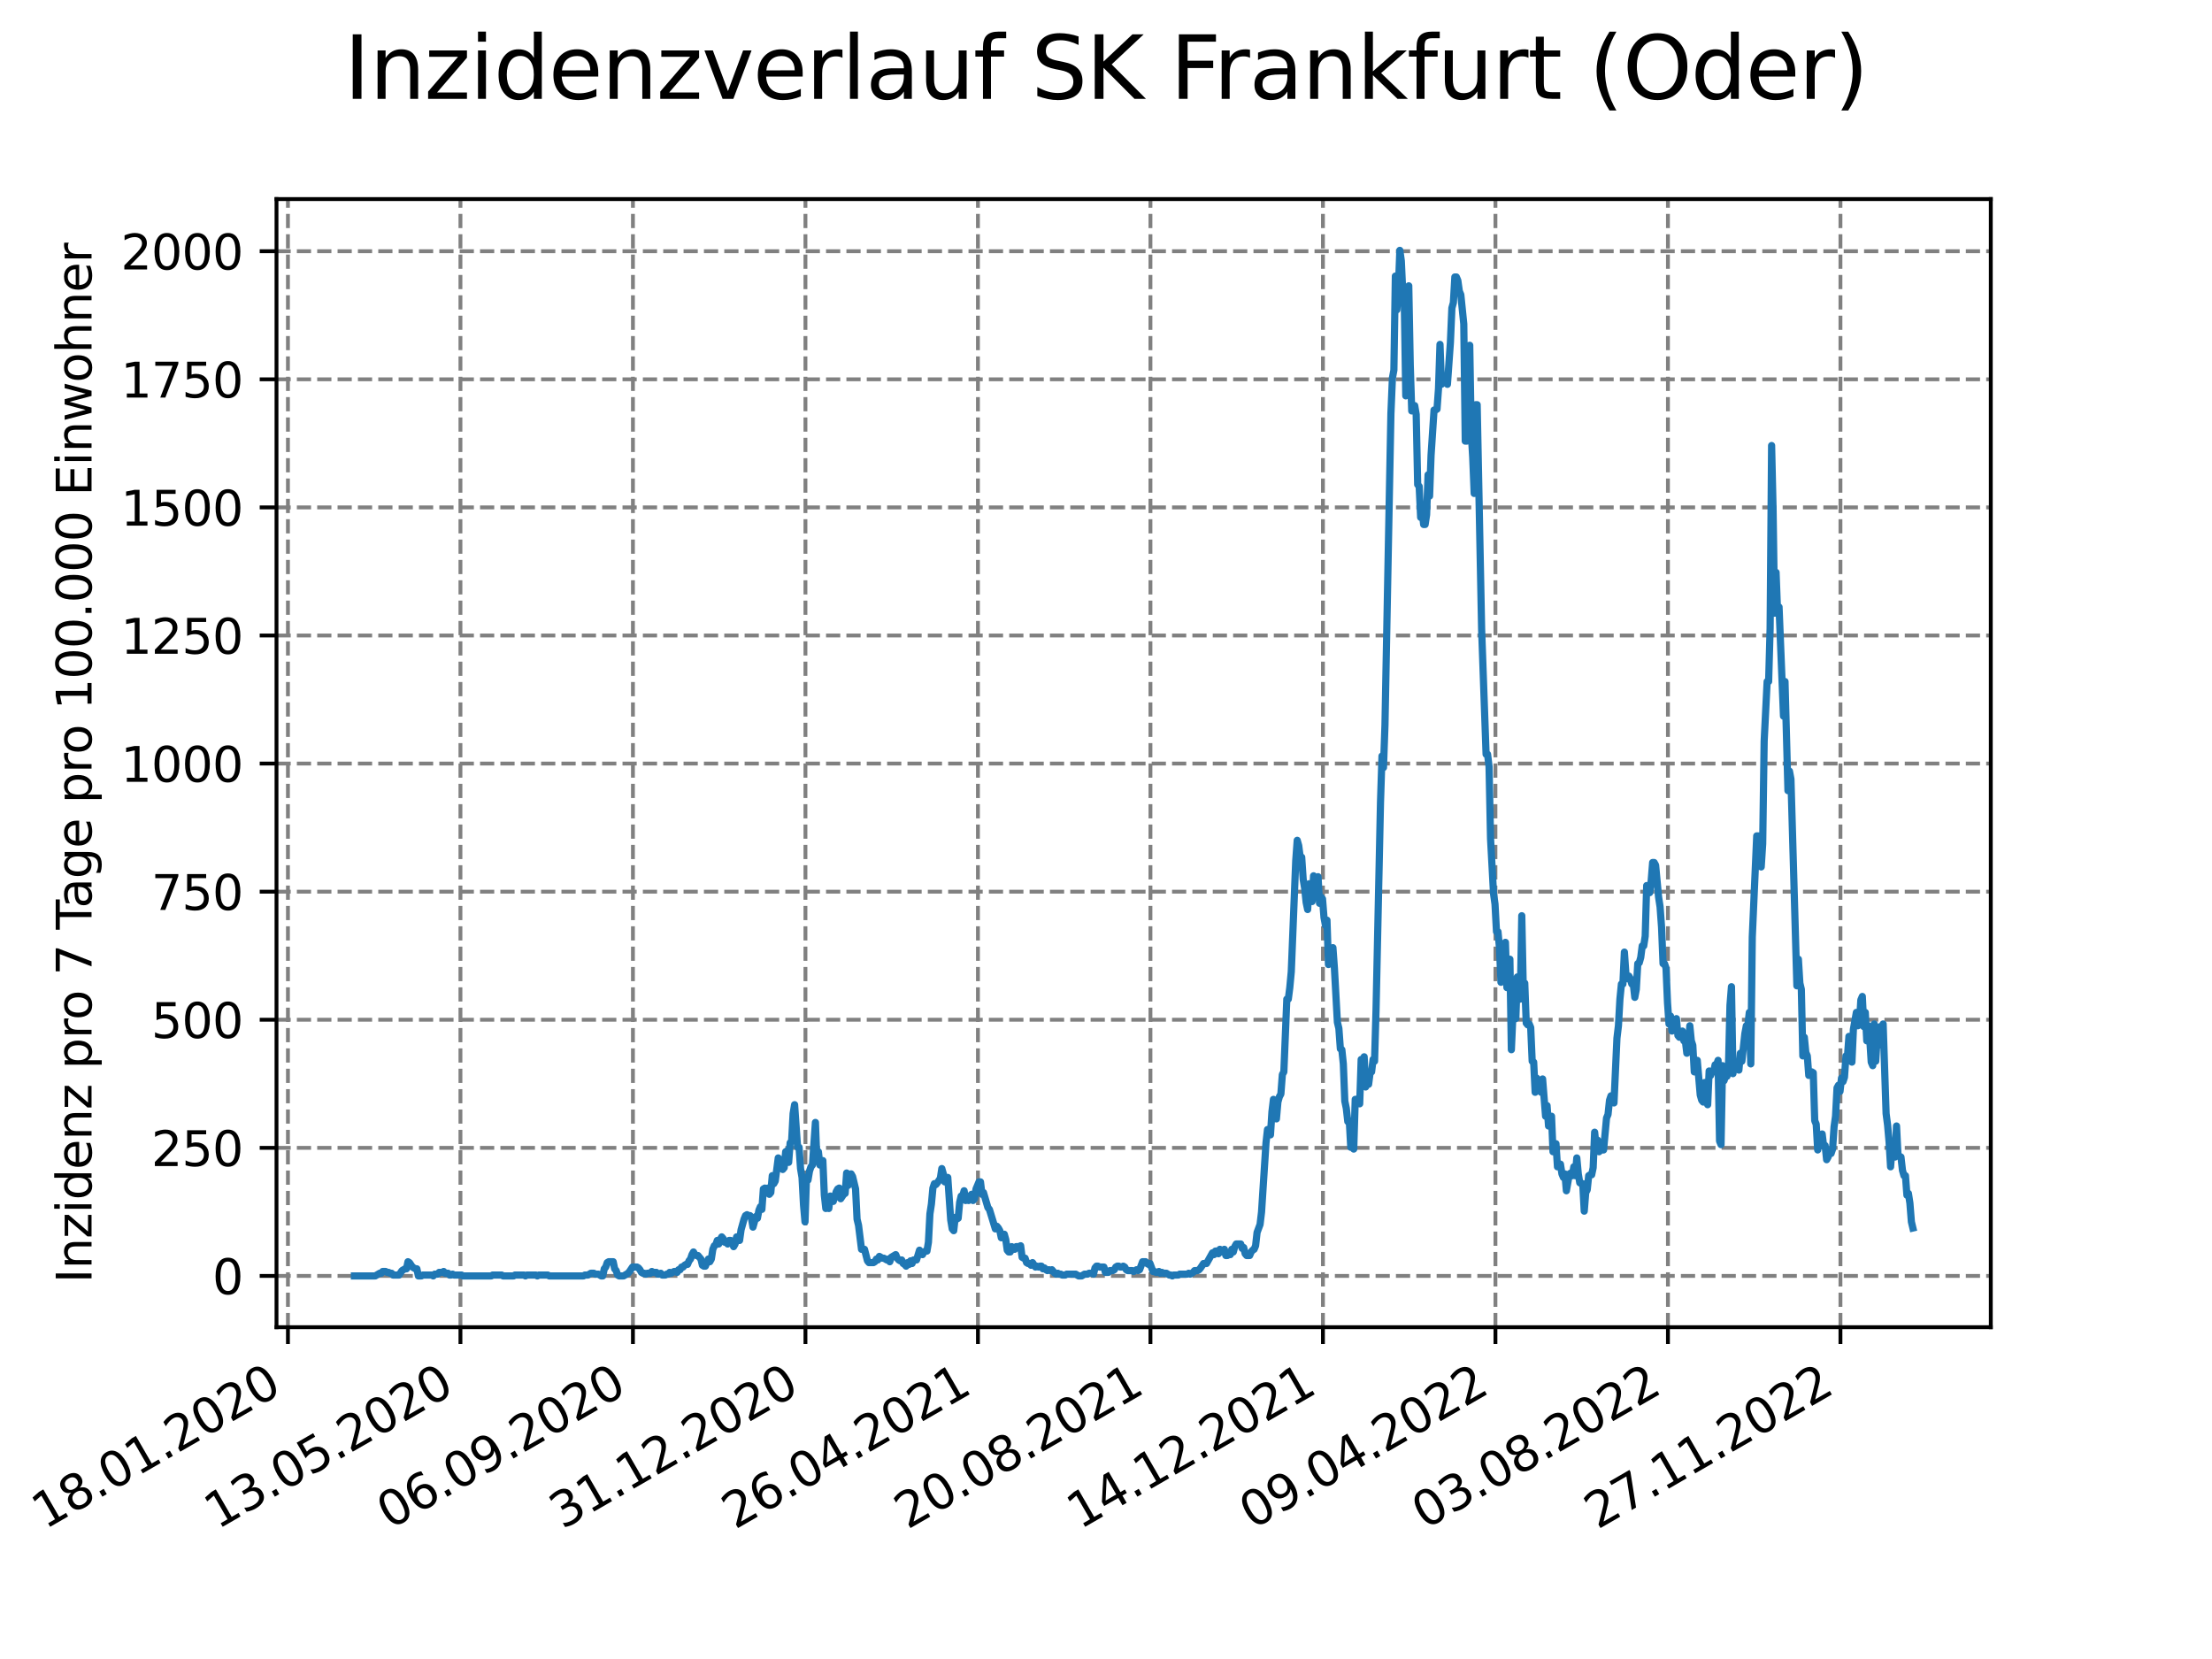<?xml version="1.0" encoding="utf-8" standalone="no"?>
<!DOCTYPE svg PUBLIC "-//W3C//DTD SVG 1.1//EN"
  "http://www.w3.org/Graphics/SVG/1.1/DTD/svg11.dtd">
<svg xmlns:xlink="http://www.w3.org/1999/xlink" width="460.8pt" height="345.6pt" viewBox="0 0 460.8 345.6" xmlns="http://www.w3.org/2000/svg" version="1.1">
 <defs>
  <style type="text/css">*{stroke-linejoin: round; stroke-linecap: butt}</style>
 </defs>
 <g id="figure_1">
  <g id="patch_1">
   <path d="M 0 345.6 
L 460.8 345.6 
L 460.8 0 
L 0 0 
z
" style="fill: #ffffff"/>
  </g>
  <g id="axes_1">
   <g id="patch_2">
    <path d="M 57.6 276.48 
L 414.72 276.48 
L 414.72 41.472 
L 57.6 41.472 
z
" style="fill: #ffffff"/>
   </g>
   <g id="matplotlib.axis_1">
    <g id="xtick_1">
     <g id="line2d_1">
      <path d="M 59.983 276.48 
L 59.983 41.472 
" clip-path="url(#pfe52453c03)" style="fill: none; stroke-dasharray: 2.96,1.28; stroke-dashoffset: 0; stroke: #808080; stroke-width: 0.8"/>
     </g>
     <g id="line2d_2">
      <defs>
       <path id="mca7c6c841b" d="M 0 0 
L 0 3.5 
" style="stroke: #000000; stroke-width: 0.8"/>
      </defs>
      <g>
       <use xlink:href="#mca7c6c841b" x="59.983" y="276.48" style="stroke: #000000; stroke-width: 0.8"/>
      </g>
     </g>
     <g id="text_1">
      <!-- 18.01.2020 -->
      <g transform="translate(9.358 318.689) rotate(-30) scale(0.1 -0.1)">
       <defs>
        <path id="DejaVuSans-31" d="M 794 531 
L 1825 531 
L 1825 4091 
L 703 3866 
L 703 4441 
L 1819 4666 
L 2450 4666 
L 2450 531 
L 3481 531 
L 3481 0 
L 794 0 
L 794 531 
z
" transform="scale(0.016)"/>
        <path id="DejaVuSans-38" d="M 2034 2216 
Q 1584 2216 1326 1975 
Q 1069 1734 1069 1313 
Q 1069 891 1326 650 
Q 1584 409 2034 409 
Q 2484 409 2743 651 
Q 3003 894 3003 1313 
Q 3003 1734 2745 1975 
Q 2488 2216 2034 2216 
z
M 1403 2484 
Q 997 2584 770 2862 
Q 544 3141 544 3541 
Q 544 4100 942 4425 
Q 1341 4750 2034 4750 
Q 2731 4750 3128 4425 
Q 3525 4100 3525 3541 
Q 3525 3141 3298 2862 
Q 3072 2584 2669 2484 
Q 3125 2378 3379 2068 
Q 3634 1759 3634 1313 
Q 3634 634 3220 271 
Q 2806 -91 2034 -91 
Q 1263 -91 848 271 
Q 434 634 434 1313 
Q 434 1759 690 2068 
Q 947 2378 1403 2484 
z
M 1172 3481 
Q 1172 3119 1398 2916 
Q 1625 2713 2034 2713 
Q 2441 2713 2670 2916 
Q 2900 3119 2900 3481 
Q 2900 3844 2670 4047 
Q 2441 4250 2034 4250 
Q 1625 4250 1398 4047 
Q 1172 3844 1172 3481 
z
" transform="scale(0.016)"/>
        <path id="DejaVuSans-2e" d="M 684 794 
L 1344 794 
L 1344 0 
L 684 0 
L 684 794 
z
" transform="scale(0.016)"/>
        <path id="DejaVuSans-30" d="M 2034 4250 
Q 1547 4250 1301 3770 
Q 1056 3291 1056 2328 
Q 1056 1369 1301 889 
Q 1547 409 2034 409 
Q 2525 409 2770 889 
Q 3016 1369 3016 2328 
Q 3016 3291 2770 3770 
Q 2525 4250 2034 4250 
z
M 2034 4750 
Q 2819 4750 3233 4129 
Q 3647 3509 3647 2328 
Q 3647 1150 3233 529 
Q 2819 -91 2034 -91 
Q 1250 -91 836 529 
Q 422 1150 422 2328 
Q 422 3509 836 4129 
Q 1250 4750 2034 4750 
z
" transform="scale(0.016)"/>
        <path id="DejaVuSans-32" d="M 1228 531 
L 3431 531 
L 3431 0 
L 469 0 
L 469 531 
Q 828 903 1448 1529 
Q 2069 2156 2228 2338 
Q 2531 2678 2651 2914 
Q 2772 3150 2772 3378 
Q 2772 3750 2511 3984 
Q 2250 4219 1831 4219 
Q 1534 4219 1204 4116 
Q 875 4013 500 3803 
L 500 4441 
Q 881 4594 1212 4672 
Q 1544 4750 1819 4750 
Q 2544 4750 2975 4387 
Q 3406 4025 3406 3419 
Q 3406 3131 3298 2873 
Q 3191 2616 2906 2266 
Q 2828 2175 2409 1742 
Q 1991 1309 1228 531 
z
" transform="scale(0.016)"/>
       </defs>
       <use xlink:href="#DejaVuSans-31"/>
       <use xlink:href="#DejaVuSans-38" x="63.623"/>
       <use xlink:href="#DejaVuSans-2e" x="127.246"/>
       <use xlink:href="#DejaVuSans-30" x="159.033"/>
       <use xlink:href="#DejaVuSans-31" x="222.656"/>
       <use xlink:href="#DejaVuSans-2e" x="286.279"/>
       <use xlink:href="#DejaVuSans-32" x="318.066"/>
       <use xlink:href="#DejaVuSans-30" x="381.689"/>
       <use xlink:href="#DejaVuSans-32" x="445.312"/>
       <use xlink:href="#DejaVuSans-30" x="508.936"/>
      </g>
     </g>
    </g>
    <g id="xtick_2">
     <g id="line2d_3">
      <path d="M 95.918 276.48 
L 95.918 41.472 
" clip-path="url(#pfe52453c03)" style="fill: none; stroke-dasharray: 2.96,1.28; stroke-dashoffset: 0; stroke: #808080; stroke-width: 0.8"/>
     </g>
     <g id="line2d_4">
      <g>
       <use xlink:href="#mca7c6c841b" x="95.918" y="276.48" style="stroke: #000000; stroke-width: 0.8"/>
      </g>
     </g>
     <g id="text_2">
      <!-- 13.05.2020 -->
      <g transform="translate(45.293 318.689) rotate(-30) scale(0.1 -0.1)">
       <defs>
        <path id="DejaVuSans-33" d="M 2597 2516 
Q 3050 2419 3304 2112 
Q 3559 1806 3559 1356 
Q 3559 666 3084 287 
Q 2609 -91 1734 -91 
Q 1441 -91 1130 -33 
Q 819 25 488 141 
L 488 750 
Q 750 597 1062 519 
Q 1375 441 1716 441 
Q 2309 441 2620 675 
Q 2931 909 2931 1356 
Q 2931 1769 2642 2001 
Q 2353 2234 1838 2234 
L 1294 2234 
L 1294 2753 
L 1863 2753 
Q 2328 2753 2575 2939 
Q 2822 3125 2822 3475 
Q 2822 3834 2567 4026 
Q 2313 4219 1838 4219 
Q 1578 4219 1281 4162 
Q 984 4106 628 3988 
L 628 4550 
Q 988 4650 1302 4700 
Q 1616 4750 1894 4750 
Q 2613 4750 3031 4423 
Q 3450 4097 3450 3541 
Q 3450 3153 3228 2886 
Q 3006 2619 2597 2516 
z
" transform="scale(0.016)"/>
        <path id="DejaVuSans-35" d="M 691 4666 
L 3169 4666 
L 3169 4134 
L 1269 4134 
L 1269 2991 
Q 1406 3038 1543 3061 
Q 1681 3084 1819 3084 
Q 2600 3084 3056 2656 
Q 3513 2228 3513 1497 
Q 3513 744 3044 326 
Q 2575 -91 1722 -91 
Q 1428 -91 1123 -41 
Q 819 9 494 109 
L 494 744 
Q 775 591 1075 516 
Q 1375 441 1709 441 
Q 2250 441 2565 725 
Q 2881 1009 2881 1497 
Q 2881 1984 2565 2268 
Q 2250 2553 1709 2553 
Q 1456 2553 1204 2497 
Q 953 2441 691 2322 
L 691 4666 
z
" transform="scale(0.016)"/>
       </defs>
       <use xlink:href="#DejaVuSans-31"/>
       <use xlink:href="#DejaVuSans-33" x="63.623"/>
       <use xlink:href="#DejaVuSans-2e" x="127.246"/>
       <use xlink:href="#DejaVuSans-30" x="159.033"/>
       <use xlink:href="#DejaVuSans-35" x="222.656"/>
       <use xlink:href="#DejaVuSans-2e" x="286.279"/>
       <use xlink:href="#DejaVuSans-32" x="318.066"/>
       <use xlink:href="#DejaVuSans-30" x="381.689"/>
       <use xlink:href="#DejaVuSans-32" x="445.312"/>
       <use xlink:href="#DejaVuSans-30" x="508.936"/>
      </g>
     </g>
    </g>
    <g id="xtick_3">
     <g id="line2d_5">
      <path d="M 131.853 276.48 
L 131.853 41.472 
" clip-path="url(#pfe52453c03)" style="fill: none; stroke-dasharray: 2.96,1.28; stroke-dashoffset: 0; stroke: #808080; stroke-width: 0.8"/>
     </g>
     <g id="line2d_6">
      <g>
       <use xlink:href="#mca7c6c841b" x="131.853" y="276.48" style="stroke: #000000; stroke-width: 0.8"/>
      </g>
     </g>
     <g id="text_3">
      <!-- 06.09.2020 -->
      <g transform="translate(81.228 318.689) rotate(-30) scale(0.1 -0.1)">
       <defs>
        <path id="DejaVuSans-36" d="M 2113 2584 
Q 1688 2584 1439 2293 
Q 1191 2003 1191 1497 
Q 1191 994 1439 701 
Q 1688 409 2113 409 
Q 2538 409 2786 701 
Q 3034 994 3034 1497 
Q 3034 2003 2786 2293 
Q 2538 2584 2113 2584 
z
M 3366 4563 
L 3366 3988 
Q 3128 4100 2886 4159 
Q 2644 4219 2406 4219 
Q 1781 4219 1451 3797 
Q 1122 3375 1075 2522 
Q 1259 2794 1537 2939 
Q 1816 3084 2150 3084 
Q 2853 3084 3261 2657 
Q 3669 2231 3669 1497 
Q 3669 778 3244 343 
Q 2819 -91 2113 -91 
Q 1303 -91 875 529 
Q 447 1150 447 2328 
Q 447 3434 972 4092 
Q 1497 4750 2381 4750 
Q 2619 4750 2861 4703 
Q 3103 4656 3366 4563 
z
" transform="scale(0.016)"/>
        <path id="DejaVuSans-39" d="M 703 97 
L 703 672 
Q 941 559 1184 500 
Q 1428 441 1663 441 
Q 2288 441 2617 861 
Q 2947 1281 2994 2138 
Q 2813 1869 2534 1725 
Q 2256 1581 1919 1581 
Q 1219 1581 811 2004 
Q 403 2428 403 3163 
Q 403 3881 828 4315 
Q 1253 4750 1959 4750 
Q 2769 4750 3195 4129 
Q 3622 3509 3622 2328 
Q 3622 1225 3098 567 
Q 2575 -91 1691 -91 
Q 1453 -91 1209 -44 
Q 966 3 703 97 
z
M 1959 2075 
Q 2384 2075 2632 2365 
Q 2881 2656 2881 3163 
Q 2881 3666 2632 3958 
Q 2384 4250 1959 4250 
Q 1534 4250 1286 3958 
Q 1038 3666 1038 3163 
Q 1038 2656 1286 2365 
Q 1534 2075 1959 2075 
z
" transform="scale(0.016)"/>
       </defs>
       <use xlink:href="#DejaVuSans-30"/>
       <use xlink:href="#DejaVuSans-36" x="63.623"/>
       <use xlink:href="#DejaVuSans-2e" x="127.246"/>
       <use xlink:href="#DejaVuSans-30" x="159.033"/>
       <use xlink:href="#DejaVuSans-39" x="222.656"/>
       <use xlink:href="#DejaVuSans-2e" x="286.279"/>
       <use xlink:href="#DejaVuSans-32" x="318.066"/>
       <use xlink:href="#DejaVuSans-30" x="381.689"/>
       <use xlink:href="#DejaVuSans-32" x="445.312"/>
       <use xlink:href="#DejaVuSans-30" x="508.936"/>
      </g>
     </g>
    </g>
    <g id="xtick_4">
     <g id="line2d_7">
      <path d="M 167.788 276.48 
L 167.788 41.472 
" clip-path="url(#pfe52453c03)" style="fill: none; stroke-dasharray: 2.96,1.28; stroke-dashoffset: 0; stroke: #808080; stroke-width: 0.8"/>
     </g>
     <g id="line2d_8">
      <g>
       <use xlink:href="#mca7c6c841b" x="167.788" y="276.48" style="stroke: #000000; stroke-width: 0.8"/>
      </g>
     </g>
     <g id="text_4">
      <!-- 31.12.2020 -->
      <g transform="translate(117.163 318.689) rotate(-30) scale(0.1 -0.1)">
       <use xlink:href="#DejaVuSans-33"/>
       <use xlink:href="#DejaVuSans-31" x="63.623"/>
       <use xlink:href="#DejaVuSans-2e" x="127.246"/>
       <use xlink:href="#DejaVuSans-31" x="159.033"/>
       <use xlink:href="#DejaVuSans-32" x="222.656"/>
       <use xlink:href="#DejaVuSans-2e" x="286.279"/>
       <use xlink:href="#DejaVuSans-32" x="318.066"/>
       <use xlink:href="#DejaVuSans-30" x="381.689"/>
       <use xlink:href="#DejaVuSans-32" x="445.312"/>
       <use xlink:href="#DejaVuSans-30" x="508.936"/>
      </g>
     </g>
    </g>
    <g id="xtick_5">
     <g id="line2d_9">
      <path d="M 203.723 276.48 
L 203.723 41.472 
" clip-path="url(#pfe52453c03)" style="fill: none; stroke-dasharray: 2.96,1.28; stroke-dashoffset: 0; stroke: #808080; stroke-width: 0.8"/>
     </g>
     <g id="line2d_10">
      <g>
       <use xlink:href="#mca7c6c841b" x="203.723" y="276.48" style="stroke: #000000; stroke-width: 0.8"/>
      </g>
     </g>
     <g id="text_5">
      <!-- 26.04.2021 -->
      <g transform="translate(153.098 318.689) rotate(-30) scale(0.1 -0.1)">
       <defs>
        <path id="DejaVuSans-34" d="M 2419 4116 
L 825 1625 
L 2419 1625 
L 2419 4116 
z
M 2253 4666 
L 3047 4666 
L 3047 1625 
L 3713 1625 
L 3713 1100 
L 3047 1100 
L 3047 0 
L 2419 0 
L 2419 1100 
L 313 1100 
L 313 1709 
L 2253 4666 
z
" transform="scale(0.016)"/>
       </defs>
       <use xlink:href="#DejaVuSans-32"/>
       <use xlink:href="#DejaVuSans-36" x="63.623"/>
       <use xlink:href="#DejaVuSans-2e" x="127.246"/>
       <use xlink:href="#DejaVuSans-30" x="159.033"/>
       <use xlink:href="#DejaVuSans-34" x="222.656"/>
       <use xlink:href="#DejaVuSans-2e" x="286.279"/>
       <use xlink:href="#DejaVuSans-32" x="318.066"/>
       <use xlink:href="#DejaVuSans-30" x="381.689"/>
       <use xlink:href="#DejaVuSans-32" x="445.312"/>
       <use xlink:href="#DejaVuSans-31" x="508.936"/>
      </g>
     </g>
    </g>
    <g id="xtick_6">
     <g id="line2d_11">
      <path d="M 239.658 276.48 
L 239.658 41.472 
" clip-path="url(#pfe52453c03)" style="fill: none; stroke-dasharray: 2.96,1.28; stroke-dashoffset: 0; stroke: #808080; stroke-width: 0.8"/>
     </g>
     <g id="line2d_12">
      <g>
       <use xlink:href="#mca7c6c841b" x="239.658" y="276.48" style="stroke: #000000; stroke-width: 0.8"/>
      </g>
     </g>
     <g id="text_6">
      <!-- 20.08.2021 -->
      <g transform="translate(189.033 318.689) rotate(-30) scale(0.1 -0.1)">
       <use xlink:href="#DejaVuSans-32"/>
       <use xlink:href="#DejaVuSans-30" x="63.623"/>
       <use xlink:href="#DejaVuSans-2e" x="127.246"/>
       <use xlink:href="#DejaVuSans-30" x="159.033"/>
       <use xlink:href="#DejaVuSans-38" x="222.656"/>
       <use xlink:href="#DejaVuSans-2e" x="286.279"/>
       <use xlink:href="#DejaVuSans-32" x="318.066"/>
       <use xlink:href="#DejaVuSans-30" x="381.689"/>
       <use xlink:href="#DejaVuSans-32" x="445.312"/>
       <use xlink:href="#DejaVuSans-31" x="508.936"/>
      </g>
     </g>
    </g>
    <g id="xtick_7">
     <g id="line2d_13">
      <path d="M 275.593 276.48 
L 275.593 41.472 
" clip-path="url(#pfe52453c03)" style="fill: none; stroke-dasharray: 2.96,1.28; stroke-dashoffset: 0; stroke: #808080; stroke-width: 0.8"/>
     </g>
     <g id="line2d_14">
      <g>
       <use xlink:href="#mca7c6c841b" x="275.593" y="276.48" style="stroke: #000000; stroke-width: 0.8"/>
      </g>
     </g>
     <g id="text_7">
      <!-- 14.12.2021 -->
      <g transform="translate(224.968 318.689) rotate(-30) scale(0.1 -0.1)">
       <use xlink:href="#DejaVuSans-31"/>
       <use xlink:href="#DejaVuSans-34" x="63.623"/>
       <use xlink:href="#DejaVuSans-2e" x="127.246"/>
       <use xlink:href="#DejaVuSans-31" x="159.033"/>
       <use xlink:href="#DejaVuSans-32" x="222.656"/>
       <use xlink:href="#DejaVuSans-2e" x="286.279"/>
       <use xlink:href="#DejaVuSans-32" x="318.066"/>
       <use xlink:href="#DejaVuSans-30" x="381.689"/>
       <use xlink:href="#DejaVuSans-32" x="445.312"/>
       <use xlink:href="#DejaVuSans-31" x="508.936"/>
      </g>
     </g>
    </g>
    <g id="xtick_8">
     <g id="line2d_15">
      <path d="M 311.528 276.48 
L 311.528 41.472 
" clip-path="url(#pfe52453c03)" style="fill: none; stroke-dasharray: 2.96,1.28; stroke-dashoffset: 0; stroke: #808080; stroke-width: 0.8"/>
     </g>
     <g id="line2d_16">
      <g>
       <use xlink:href="#mca7c6c841b" x="311.528" y="276.48" style="stroke: #000000; stroke-width: 0.8"/>
      </g>
     </g>
     <g id="text_8">
      <!-- 09.04.2022 -->
      <g transform="translate(260.903 318.689) rotate(-30) scale(0.1 -0.1)">
       <use xlink:href="#DejaVuSans-30"/>
       <use xlink:href="#DejaVuSans-39" x="63.623"/>
       <use xlink:href="#DejaVuSans-2e" x="127.246"/>
       <use xlink:href="#DejaVuSans-30" x="159.033"/>
       <use xlink:href="#DejaVuSans-34" x="222.656"/>
       <use xlink:href="#DejaVuSans-2e" x="286.279"/>
       <use xlink:href="#DejaVuSans-32" x="318.066"/>
       <use xlink:href="#DejaVuSans-30" x="381.689"/>
       <use xlink:href="#DejaVuSans-32" x="445.312"/>
       <use xlink:href="#DejaVuSans-32" x="508.936"/>
      </g>
     </g>
    </g>
    <g id="xtick_9">
     <g id="line2d_17">
      <path d="M 347.463 276.48 
L 347.463 41.472 
" clip-path="url(#pfe52453c03)" style="fill: none; stroke-dasharray: 2.96,1.28; stroke-dashoffset: 0; stroke: #808080; stroke-width: 0.8"/>
     </g>
     <g id="line2d_18">
      <g>
       <use xlink:href="#mca7c6c841b" x="347.463" y="276.48" style="stroke: #000000; stroke-width: 0.8"/>
      </g>
     </g>
     <g id="text_9">
      <!-- 03.08.2022 -->
      <g transform="translate(296.838 318.689) rotate(-30) scale(0.1 -0.1)">
       <use xlink:href="#DejaVuSans-30"/>
       <use xlink:href="#DejaVuSans-33" x="63.623"/>
       <use xlink:href="#DejaVuSans-2e" x="127.246"/>
       <use xlink:href="#DejaVuSans-30" x="159.033"/>
       <use xlink:href="#DejaVuSans-38" x="222.656"/>
       <use xlink:href="#DejaVuSans-2e" x="286.279"/>
       <use xlink:href="#DejaVuSans-32" x="318.066"/>
       <use xlink:href="#DejaVuSans-30" x="381.689"/>
       <use xlink:href="#DejaVuSans-32" x="445.312"/>
       <use xlink:href="#DejaVuSans-32" x="508.936"/>
      </g>
     </g>
    </g>
    <g id="xtick_10">
     <g id="line2d_19">
      <path d="M 383.398 276.48 
L 383.398 41.472 
" clip-path="url(#pfe52453c03)" style="fill: none; stroke-dasharray: 2.96,1.28; stroke-dashoffset: 0; stroke: #808080; stroke-width: 0.8"/>
     </g>
     <g id="line2d_20">
      <g>
       <use xlink:href="#mca7c6c841b" x="383.398" y="276.48" style="stroke: #000000; stroke-width: 0.8"/>
      </g>
     </g>
     <g id="text_10">
      <!-- 27.11.2022 -->
      <g transform="translate(332.773 318.689) rotate(-30) scale(0.1 -0.1)">
       <defs>
        <path id="DejaVuSans-37" d="M 525 4666 
L 3525 4666 
L 3525 4397 
L 1831 0 
L 1172 0 
L 2766 4134 
L 525 4134 
L 525 4666 
z
" transform="scale(0.016)"/>
       </defs>
       <use xlink:href="#DejaVuSans-32"/>
       <use xlink:href="#DejaVuSans-37" x="63.623"/>
       <use xlink:href="#DejaVuSans-2e" x="127.246"/>
       <use xlink:href="#DejaVuSans-31" x="159.033"/>
       <use xlink:href="#DejaVuSans-31" x="222.656"/>
       <use xlink:href="#DejaVuSans-2e" x="286.279"/>
       <use xlink:href="#DejaVuSans-32" x="318.066"/>
       <use xlink:href="#DejaVuSans-30" x="381.689"/>
       <use xlink:href="#DejaVuSans-32" x="445.312"/>
       <use xlink:href="#DejaVuSans-32" x="508.936"/>
      </g>
     </g>
    </g>
   </g>
   <g id="matplotlib.axis_2">
    <g id="ytick_1">
     <g id="line2d_21">
      <path d="M 57.6 265.798 
L 414.72 265.798 
" clip-path="url(#pfe52453c03)" style="fill: none; stroke-dasharray: 2.96,1.28; stroke-dashoffset: 0; stroke: #808080; stroke-width: 0.8"/>
     </g>
     <g id="line2d_22">
      <defs>
       <path id="me6793fcfdb" d="M 0 0 
L -3.5 0 
" style="stroke: #000000; stroke-width: 0.8"/>
      </defs>
      <g>
       <use xlink:href="#me6793fcfdb" x="57.6" y="265.798" style="stroke: #000000; stroke-width: 0.8"/>
      </g>
     </g>
     <g id="text_11">
      <!-- 0 -->
      <g transform="translate(44.237 269.597) scale(0.1 -0.1)">
       <use xlink:href="#DejaVuSans-30"/>
      </g>
     </g>
    </g>
    <g id="ytick_2">
     <g id="line2d_23">
      <path d="M 57.6 239.115 
L 414.72 239.115 
" clip-path="url(#pfe52453c03)" style="fill: none; stroke-dasharray: 2.96,1.28; stroke-dashoffset: 0; stroke: #808080; stroke-width: 0.8"/>
     </g>
     <g id="line2d_24">
      <g>
       <use xlink:href="#me6793fcfdb" x="57.6" y="239.115" style="stroke: #000000; stroke-width: 0.8"/>
      </g>
     </g>
     <g id="text_12">
      <!-- 250 -->
      <g transform="translate(31.512 242.914) scale(0.1 -0.1)">
       <use xlink:href="#DejaVuSans-32"/>
       <use xlink:href="#DejaVuSans-35" x="63.623"/>
       <use xlink:href="#DejaVuSans-30" x="127.246"/>
      </g>
     </g>
    </g>
    <g id="ytick_3">
     <g id="line2d_25">
      <path d="M 57.6 212.432 
L 414.72 212.432 
" clip-path="url(#pfe52453c03)" style="fill: none; stroke-dasharray: 2.96,1.28; stroke-dashoffset: 0; stroke: #808080; stroke-width: 0.8"/>
     </g>
     <g id="line2d_26">
      <g>
       <use xlink:href="#me6793fcfdb" x="57.6" y="212.432" style="stroke: #000000; stroke-width: 0.8"/>
      </g>
     </g>
     <g id="text_13">
      <!-- 500 -->
      <g transform="translate(31.512 216.231) scale(0.1 -0.1)">
       <use xlink:href="#DejaVuSans-35"/>
       <use xlink:href="#DejaVuSans-30" x="63.623"/>
       <use xlink:href="#DejaVuSans-30" x="127.246"/>
      </g>
     </g>
    </g>
    <g id="ytick_4">
     <g id="line2d_27">
      <path d="M 57.6 185.749 
L 414.72 185.749 
" clip-path="url(#pfe52453c03)" style="fill: none; stroke-dasharray: 2.96,1.28; stroke-dashoffset: 0; stroke: #808080; stroke-width: 0.8"/>
     </g>
     <g id="line2d_28">
      <g>
       <use xlink:href="#me6793fcfdb" x="57.6" y="185.749" style="stroke: #000000; stroke-width: 0.8"/>
      </g>
     </g>
     <g id="text_14">
      <!-- 750 -->
      <g transform="translate(31.512 189.549) scale(0.1 -0.1)">
       <use xlink:href="#DejaVuSans-37"/>
       <use xlink:href="#DejaVuSans-35" x="63.623"/>
       <use xlink:href="#DejaVuSans-30" x="127.246"/>
      </g>
     </g>
    </g>
    <g id="ytick_5">
     <g id="line2d_29">
      <path d="M 57.6 159.067 
L 414.72 159.067 
" clip-path="url(#pfe52453c03)" style="fill: none; stroke-dasharray: 2.96,1.28; stroke-dashoffset: 0; stroke: #808080; stroke-width: 0.8"/>
     </g>
     <g id="line2d_30">
      <g>
       <use xlink:href="#me6793fcfdb" x="57.6" y="159.067" style="stroke: #000000; stroke-width: 0.8"/>
      </g>
     </g>
     <g id="text_15">
      <!-- 1000 -->
      <g transform="translate(25.15 162.866) scale(0.1 -0.1)">
       <use xlink:href="#DejaVuSans-31"/>
       <use xlink:href="#DejaVuSans-30" x="63.623"/>
       <use xlink:href="#DejaVuSans-30" x="127.246"/>
       <use xlink:href="#DejaVuSans-30" x="190.869"/>
      </g>
     </g>
    </g>
    <g id="ytick_6">
     <g id="line2d_31">
      <path d="M 57.6 132.384 
L 414.72 132.384 
" clip-path="url(#pfe52453c03)" style="fill: none; stroke-dasharray: 2.96,1.28; stroke-dashoffset: 0; stroke: #808080; stroke-width: 0.8"/>
     </g>
     <g id="line2d_32">
      <g>
       <use xlink:href="#me6793fcfdb" x="57.6" y="132.384" style="stroke: #000000; stroke-width: 0.8"/>
      </g>
     </g>
     <g id="text_16">
      <!-- 1250 -->
      <g transform="translate(25.15 136.183) scale(0.1 -0.1)">
       <use xlink:href="#DejaVuSans-31"/>
       <use xlink:href="#DejaVuSans-32" x="63.623"/>
       <use xlink:href="#DejaVuSans-35" x="127.246"/>
       <use xlink:href="#DejaVuSans-30" x="190.869"/>
      </g>
     </g>
    </g>
    <g id="ytick_7">
     <g id="line2d_33">
      <path d="M 57.6 105.701 
L 414.72 105.701 
" clip-path="url(#pfe52453c03)" style="fill: none; stroke-dasharray: 2.96,1.28; stroke-dashoffset: 0; stroke: #808080; stroke-width: 0.8"/>
     </g>
     <g id="line2d_34">
      <g>
       <use xlink:href="#me6793fcfdb" x="57.6" y="105.701" style="stroke: #000000; stroke-width: 0.8"/>
      </g>
     </g>
     <g id="text_17">
      <!-- 1500 -->
      <g transform="translate(25.15 109.5) scale(0.1 -0.1)">
       <use xlink:href="#DejaVuSans-31"/>
       <use xlink:href="#DejaVuSans-35" x="63.623"/>
       <use xlink:href="#DejaVuSans-30" x="127.246"/>
       <use xlink:href="#DejaVuSans-30" x="190.869"/>
      </g>
     </g>
    </g>
    <g id="ytick_8">
     <g id="line2d_35">
      <path d="M 57.6 79.018 
L 414.72 79.018 
" clip-path="url(#pfe52453c03)" style="fill: none; stroke-dasharray: 2.96,1.28; stroke-dashoffset: 0; stroke: #808080; stroke-width: 0.8"/>
     </g>
     <g id="line2d_36">
      <g>
       <use xlink:href="#me6793fcfdb" x="57.6" y="79.018" style="stroke: #000000; stroke-width: 0.8"/>
      </g>
     </g>
     <g id="text_18">
      <!-- 1750 -->
      <g transform="translate(25.15 82.817) scale(0.1 -0.1)">
       <use xlink:href="#DejaVuSans-31"/>
       <use xlink:href="#DejaVuSans-37" x="63.623"/>
       <use xlink:href="#DejaVuSans-35" x="127.246"/>
       <use xlink:href="#DejaVuSans-30" x="190.869"/>
      </g>
     </g>
    </g>
    <g id="ytick_9">
     <g id="line2d_37">
      <path d="M 57.6 52.335 
L 414.72 52.335 
" clip-path="url(#pfe52453c03)" style="fill: none; stroke-dasharray: 2.96,1.28; stroke-dashoffset: 0; stroke: #808080; stroke-width: 0.8"/>
     </g>
     <g id="line2d_38">
      <g>
       <use xlink:href="#me6793fcfdb" x="57.6" y="52.335" style="stroke: #000000; stroke-width: 0.8"/>
      </g>
     </g>
     <g id="text_19">
      <!-- 2000 -->
      <g transform="translate(25.15 56.135) scale(0.1 -0.1)">
       <use xlink:href="#DejaVuSans-32"/>
       <use xlink:href="#DejaVuSans-30" x="63.623"/>
       <use xlink:href="#DejaVuSans-30" x="127.246"/>
       <use xlink:href="#DejaVuSans-30" x="190.869"/>
      </g>
     </g>
    </g>
    <g id="text_20">
     <!-- Inzidenz pro 7 Tage pro 100.000 Einwohner -->
     <g transform="translate(19.07 267.301) rotate(-90) scale(0.1 -0.1)">
      <defs>
       <path id="DejaVuSans-49" d="M 628 4666 
L 1259 4666 
L 1259 0 
L 628 0 
L 628 4666 
z
" transform="scale(0.016)"/>
       <path id="DejaVuSans-6e" d="M 3513 2113 
L 3513 0 
L 2938 0 
L 2938 2094 
Q 2938 2591 2744 2837 
Q 2550 3084 2163 3084 
Q 1697 3084 1428 2787 
Q 1159 2491 1159 1978 
L 1159 0 
L 581 0 
L 581 3500 
L 1159 3500 
L 1159 2956 
Q 1366 3272 1645 3428 
Q 1925 3584 2291 3584 
Q 2894 3584 3203 3211 
Q 3513 2838 3513 2113 
z
" transform="scale(0.016)"/>
       <path id="DejaVuSans-7a" d="M 353 3500 
L 3084 3500 
L 3084 2975 
L 922 459 
L 3084 459 
L 3084 0 
L 275 0 
L 275 525 
L 2438 3041 
L 353 3041 
L 353 3500 
z
" transform="scale(0.016)"/>
       <path id="DejaVuSans-69" d="M 603 3500 
L 1178 3500 
L 1178 0 
L 603 0 
L 603 3500 
z
M 603 4863 
L 1178 4863 
L 1178 4134 
L 603 4134 
L 603 4863 
z
" transform="scale(0.016)"/>
       <path id="DejaVuSans-64" d="M 2906 2969 
L 2906 4863 
L 3481 4863 
L 3481 0 
L 2906 0 
L 2906 525 
Q 2725 213 2448 61 
Q 2172 -91 1784 -91 
Q 1150 -91 751 415 
Q 353 922 353 1747 
Q 353 2572 751 3078 
Q 1150 3584 1784 3584 
Q 2172 3584 2448 3432 
Q 2725 3281 2906 2969 
z
M 947 1747 
Q 947 1113 1208 752 
Q 1469 391 1925 391 
Q 2381 391 2643 752 
Q 2906 1113 2906 1747 
Q 2906 2381 2643 2742 
Q 2381 3103 1925 3103 
Q 1469 3103 1208 2742 
Q 947 2381 947 1747 
z
" transform="scale(0.016)"/>
       <path id="DejaVuSans-65" d="M 3597 1894 
L 3597 1613 
L 953 1613 
Q 991 1019 1311 708 
Q 1631 397 2203 397 
Q 2534 397 2845 478 
Q 3156 559 3463 722 
L 3463 178 
Q 3153 47 2828 -22 
Q 2503 -91 2169 -91 
Q 1331 -91 842 396 
Q 353 884 353 1716 
Q 353 2575 817 3079 
Q 1281 3584 2069 3584 
Q 2775 3584 3186 3129 
Q 3597 2675 3597 1894 
z
M 3022 2063 
Q 3016 2534 2758 2815 
Q 2500 3097 2075 3097 
Q 1594 3097 1305 2825 
Q 1016 2553 972 2059 
L 3022 2063 
z
" transform="scale(0.016)"/>
       <path id="DejaVuSans-20" transform="scale(0.016)"/>
       <path id="DejaVuSans-70" d="M 1159 525 
L 1159 -1331 
L 581 -1331 
L 581 3500 
L 1159 3500 
L 1159 2969 
Q 1341 3281 1617 3432 
Q 1894 3584 2278 3584 
Q 2916 3584 3314 3078 
Q 3713 2572 3713 1747 
Q 3713 922 3314 415 
Q 2916 -91 2278 -91 
Q 1894 -91 1617 61 
Q 1341 213 1159 525 
z
M 3116 1747 
Q 3116 2381 2855 2742 
Q 2594 3103 2138 3103 
Q 1681 3103 1420 2742 
Q 1159 2381 1159 1747 
Q 1159 1113 1420 752 
Q 1681 391 2138 391 
Q 2594 391 2855 752 
Q 3116 1113 3116 1747 
z
" transform="scale(0.016)"/>
       <path id="DejaVuSans-72" d="M 2631 2963 
Q 2534 3019 2420 3045 
Q 2306 3072 2169 3072 
Q 1681 3072 1420 2755 
Q 1159 2438 1159 1844 
L 1159 0 
L 581 0 
L 581 3500 
L 1159 3500 
L 1159 2956 
Q 1341 3275 1631 3429 
Q 1922 3584 2338 3584 
Q 2397 3584 2469 3576 
Q 2541 3569 2628 3553 
L 2631 2963 
z
" transform="scale(0.016)"/>
       <path id="DejaVuSans-6f" d="M 1959 3097 
Q 1497 3097 1228 2736 
Q 959 2375 959 1747 
Q 959 1119 1226 758 
Q 1494 397 1959 397 
Q 2419 397 2687 759 
Q 2956 1122 2956 1747 
Q 2956 2369 2687 2733 
Q 2419 3097 1959 3097 
z
M 1959 3584 
Q 2709 3584 3137 3096 
Q 3566 2609 3566 1747 
Q 3566 888 3137 398 
Q 2709 -91 1959 -91 
Q 1206 -91 779 398 
Q 353 888 353 1747 
Q 353 2609 779 3096 
Q 1206 3584 1959 3584 
z
" transform="scale(0.016)"/>
       <path id="DejaVuSans-54" d="M -19 4666 
L 3928 4666 
L 3928 4134 
L 2272 4134 
L 2272 0 
L 1638 0 
L 1638 4134 
L -19 4134 
L -19 4666 
z
" transform="scale(0.016)"/>
       <path id="DejaVuSans-61" d="M 2194 1759 
Q 1497 1759 1228 1600 
Q 959 1441 959 1056 
Q 959 750 1161 570 
Q 1363 391 1709 391 
Q 2188 391 2477 730 
Q 2766 1069 2766 1631 
L 2766 1759 
L 2194 1759 
z
M 3341 1997 
L 3341 0 
L 2766 0 
L 2766 531 
Q 2569 213 2275 61 
Q 1981 -91 1556 -91 
Q 1019 -91 701 211 
Q 384 513 384 1019 
Q 384 1609 779 1909 
Q 1175 2209 1959 2209 
L 2766 2209 
L 2766 2266 
Q 2766 2663 2505 2880 
Q 2244 3097 1772 3097 
Q 1472 3097 1187 3025 
Q 903 2953 641 2809 
L 641 3341 
Q 956 3463 1253 3523 
Q 1550 3584 1831 3584 
Q 2591 3584 2966 3190 
Q 3341 2797 3341 1997 
z
" transform="scale(0.016)"/>
       <path id="DejaVuSans-67" d="M 2906 1791 
Q 2906 2416 2648 2759 
Q 2391 3103 1925 3103 
Q 1463 3103 1205 2759 
Q 947 2416 947 1791 
Q 947 1169 1205 825 
Q 1463 481 1925 481 
Q 2391 481 2648 825 
Q 2906 1169 2906 1791 
z
M 3481 434 
Q 3481 -459 3084 -895 
Q 2688 -1331 1869 -1331 
Q 1566 -1331 1297 -1286 
Q 1028 -1241 775 -1147 
L 775 -588 
Q 1028 -725 1275 -790 
Q 1522 -856 1778 -856 
Q 2344 -856 2625 -561 
Q 2906 -266 2906 331 
L 2906 616 
Q 2728 306 2450 153 
Q 2172 0 1784 0 
Q 1141 0 747 490 
Q 353 981 353 1791 
Q 353 2603 747 3093 
Q 1141 3584 1784 3584 
Q 2172 3584 2450 3431 
Q 2728 3278 2906 2969 
L 2906 3500 
L 3481 3500 
L 3481 434 
z
" transform="scale(0.016)"/>
       <path id="DejaVuSans-45" d="M 628 4666 
L 3578 4666 
L 3578 4134 
L 1259 4134 
L 1259 2753 
L 3481 2753 
L 3481 2222 
L 1259 2222 
L 1259 531 
L 3634 531 
L 3634 0 
L 628 0 
L 628 4666 
z
" transform="scale(0.016)"/>
       <path id="DejaVuSans-77" d="M 269 3500 
L 844 3500 
L 1563 769 
L 2278 3500 
L 2956 3500 
L 3675 769 
L 4391 3500 
L 4966 3500 
L 4050 0 
L 3372 0 
L 2619 2869 
L 1863 0 
L 1184 0 
L 269 3500 
z
" transform="scale(0.016)"/>
       <path id="DejaVuSans-68" d="M 3513 2113 
L 3513 0 
L 2938 0 
L 2938 2094 
Q 2938 2591 2744 2837 
Q 2550 3084 2163 3084 
Q 1697 3084 1428 2787 
Q 1159 2491 1159 1978 
L 1159 0 
L 581 0 
L 581 4863 
L 1159 4863 
L 1159 2956 
Q 1366 3272 1645 3428 
Q 1925 3584 2291 3584 
Q 2894 3584 3203 3211 
Q 3513 2838 3513 2113 
z
" transform="scale(0.016)"/>
      </defs>
      <use xlink:href="#DejaVuSans-49"/>
      <use xlink:href="#DejaVuSans-6e" x="29.492"/>
      <use xlink:href="#DejaVuSans-7a" x="92.871"/>
      <use xlink:href="#DejaVuSans-69" x="145.361"/>
      <use xlink:href="#DejaVuSans-64" x="173.145"/>
      <use xlink:href="#DejaVuSans-65" x="236.621"/>
      <use xlink:href="#DejaVuSans-6e" x="298.145"/>
      <use xlink:href="#DejaVuSans-7a" x="361.523"/>
      <use xlink:href="#DejaVuSans-20" x="414.014"/>
      <use xlink:href="#DejaVuSans-70" x="445.801"/>
      <use xlink:href="#DejaVuSans-72" x="509.277"/>
      <use xlink:href="#DejaVuSans-6f" x="548.141"/>
      <use xlink:href="#DejaVuSans-20" x="609.322"/>
      <use xlink:href="#DejaVuSans-37" x="641.109"/>
      <use xlink:href="#DejaVuSans-20" x="704.732"/>
      <use xlink:href="#DejaVuSans-54" x="736.52"/>
      <use xlink:href="#DejaVuSans-61" x="781.104"/>
      <use xlink:href="#DejaVuSans-67" x="842.383"/>
      <use xlink:href="#DejaVuSans-65" x="905.859"/>
      <use xlink:href="#DejaVuSans-20" x="967.383"/>
      <use xlink:href="#DejaVuSans-70" x="999.17"/>
      <use xlink:href="#DejaVuSans-72" x="1062.646"/>
      <use xlink:href="#DejaVuSans-6f" x="1101.51"/>
      <use xlink:href="#DejaVuSans-20" x="1162.691"/>
      <use xlink:href="#DejaVuSans-31" x="1194.479"/>
      <use xlink:href="#DejaVuSans-30" x="1258.102"/>
      <use xlink:href="#DejaVuSans-30" x="1321.725"/>
      <use xlink:href="#DejaVuSans-2e" x="1385.348"/>
      <use xlink:href="#DejaVuSans-30" x="1417.135"/>
      <use xlink:href="#DejaVuSans-30" x="1480.758"/>
      <use xlink:href="#DejaVuSans-30" x="1544.381"/>
      <use xlink:href="#DejaVuSans-20" x="1608.004"/>
      <use xlink:href="#DejaVuSans-45" x="1639.791"/>
      <use xlink:href="#DejaVuSans-69" x="1702.975"/>
      <use xlink:href="#DejaVuSans-6e" x="1730.758"/>
      <use xlink:href="#DejaVuSans-77" x="1794.137"/>
      <use xlink:href="#DejaVuSans-6f" x="1875.924"/>
      <use xlink:href="#DejaVuSans-68" x="1937.105"/>
      <use xlink:href="#DejaVuSans-6e" x="2000.484"/>
      <use xlink:href="#DejaVuSans-65" x="2063.863"/>
      <use xlink:href="#DejaVuSans-72" x="2125.387"/>
     </g>
    </g>
   </g>
   <g id="line2d_39">
    <path d="M 73.833 265.798 
L 78.17 265.798 
L 79.099 265.243 
L 79.409 265.243 
L 79.719 264.874 
L 80.338 264.874 
L 80.648 265.059 
L 80.958 265.059 
L 81.268 265.243 
L 81.577 265.243 
L 81.887 265.613 
L 83.126 265.613 
L 83.746 264.689 
L 84.365 264.319 
L 84.675 264.319 
L 84.985 262.841 
L 85.295 263.026 
L 85.914 263.95 
L 86.534 264.319 
L 86.844 264.319 
L 87.153 265.798 
L 87.773 265.798 
L 88.083 265.613 
L 89.942 265.613 
L 90.251 265.798 
L 90.561 265.428 
L 91.181 265.428 
L 91.49 265.059 
L 92.11 265.059 
L 92.42 264.874 
L 92.73 265.243 
L 93.349 265.243 
L 93.659 265.613 
L 93.969 265.613 
L 94.279 265.428 
L 94.588 265.613 
L 96.137 265.613 
L 96.447 265.798 
L 102.333 265.798 
L 102.643 265.613 
L 104.501 265.613 
L 104.811 265.798 
L 106.98 265.798 
L 107.289 265.613 
L 109.148 265.613 
L 109.458 265.798 
L 109.768 265.613 
L 111.626 265.613 
L 111.936 265.798 
L 112.246 265.613 
L 114.105 265.613 
L 114.415 265.798 
L 121.54 265.798 
L 121.849 265.613 
L 122.469 265.613 
L 123.089 265.243 
L 123.708 265.243 
L 124.018 265.428 
L 124.637 265.428 
L 125.257 265.798 
L 125.567 265.798 
L 125.877 264.319 
L 126.186 263.95 
L 126.496 263.026 
L 126.806 262.841 
L 127.735 262.841 
L 128.045 264.319 
L 128.355 264.689 
L 128.665 265.613 
L 128.974 265.798 
L 129.904 265.798 
L 130.833 265.243 
L 131.143 264.874 
L 131.762 263.95 
L 132.692 263.95 
L 133.002 264.135 
L 133.311 264.504 
L 133.621 265.059 
L 133.931 265.243 
L 134.241 265.243 
L 134.551 265.428 
L 134.86 265.243 
L 135.48 265.243 
L 135.79 264.874 
L 136.099 265.059 
L 136.719 265.059 
L 137.029 265.428 
L 137.339 265.428 
L 137.648 265.243 
L 137.958 265.613 
L 138.578 265.613 
L 138.888 265.428 
L 139.197 265.428 
L 139.507 265.059 
L 139.817 265.243 
L 140.436 264.874 
L 140.746 264.874 
L 141.056 265.059 
L 141.366 264.504 
L 141.676 264.504 
L 141.985 263.95 
L 142.295 263.95 
L 142.605 263.58 
L 142.915 263.395 
L 143.225 263.395 
L 143.534 262.656 
L 143.844 262.286 
L 144.154 261.362 
L 144.464 260.808 
L 144.773 261.362 
L 145.083 261.547 
L 145.393 261.547 
L 146.013 262.286 
L 146.322 263.58 
L 146.632 263.765 
L 146.942 263.765 
L 147.562 262.286 
L 147.871 262.841 
L 148.181 262.286 
L 148.491 260.253 
L 148.801 259.514 
L 149.11 259.329 
L 149.42 258.405 
L 149.73 259.145 
L 150.04 258.22 
L 150.35 257.666 
L 150.659 258.036 
L 150.969 258.775 
L 151.279 258.775 
L 151.589 259.145 
L 151.899 258.405 
L 152.208 258.405 
L 152.518 258.775 
L 152.828 259.699 
L 153.138 259.145 
L 153.447 257.666 
L 153.757 258.405 
L 154.067 258.405 
L 154.377 256.188 
L 154.996 253.97 
L 155.306 253.231 
L 155.616 253.046 
L 155.926 253.231 
L 156.236 253.231 
L 156.545 253.785 
L 156.855 255.633 
L 157.475 253.415 
L 157.784 253.785 
L 158.094 252.122 
L 158.404 251.382 
L 158.714 251.937 
L 159.024 247.686 
L 159.333 247.501 
L 159.643 248.056 
L 159.953 247.501 
L 160.263 248.795 
L 160.572 248.425 
L 160.882 244.914 
L 161.192 246.577 
L 161.502 246.023 
L 162.121 241.218 
L 162.741 241.957 
L 163.051 243.62 
L 163.361 243.251 
L 163.67 239.924 
L 163.98 239.739 
L 164.29 242.142 
L 164.6 238.076 
L 164.909 237.706 
L 165.219 231.977 
L 165.529 230.129 
L 166.149 239 
L 166.458 239 
L 166.768 243.435 
L 167.078 245.284 
L 167.388 251.013 
L 167.698 254.524 
L 168.007 245.284 
L 168.317 245.838 
L 168.627 243.99 
L 168.937 243.066 
L 169.246 242.696 
L 169.866 233.825 
L 170.176 241.957 
L 170.486 239.924 
L 170.795 242.696 
L 171.105 242.511 
L 171.415 241.772 
L 171.725 248.98 
L 172.035 251.752 
L 172.344 251.567 
L 172.654 251.752 
L 172.964 249.165 
L 173.274 250.274 
L 173.583 250.274 
L 174.203 248.241 
L 174.513 247.686 
L 174.823 247.501 
L 175.132 249.719 
L 175.752 248.795 
L 176.062 248.61 
L 176.372 244.36 
L 176.681 246.947 
L 177.301 244.544 
L 177.611 245.099 
L 178.23 247.686 
L 178.54 253.97 
L 178.85 255.263 
L 179.469 260.253 
L 180.089 260.253 
L 180.709 262.656 
L 181.018 263.026 
L 181.948 263.026 
L 182.257 262.841 
L 182.567 262.286 
L 182.877 262.471 
L 183.187 261.732 
L 183.806 262.102 
L 184.116 262.102 
L 184.736 262.471 
L 185.045 262.286 
L 185.355 262.841 
L 185.665 261.917 
L 186.594 261.362 
L 186.904 262.102 
L 187.214 262.471 
L 187.524 262.656 
L 187.834 262.471 
L 188.143 263.21 
L 188.453 263.395 
L 188.763 263.765 
L 189.073 263.026 
L 189.382 263.395 
L 189.692 262.656 
L 190.002 263.21 
L 190.312 262.471 
L 190.931 262.471 
L 191.551 260.438 
L 191.861 261.177 
L 192.171 261.362 
L 192.48 260.808 
L 192.79 260.623 
L 193.1 260.623 
L 193.41 258.775 
L 193.719 252.861 
L 194.029 250.828 
L 194.339 247.501 
L 194.649 246.577 
L 194.959 246.762 
L 195.268 246.392 
L 195.888 245.468 
L 196.198 243.435 
L 196.508 244.544 
L 196.817 246.208 
L 197.127 245.284 
L 197.437 245.284 
L 198.056 254.155 
L 198.366 256.003 
L 198.676 256.372 
L 198.986 253.6 
L 199.296 253.97 
L 199.605 253.785 
L 199.915 250.458 
L 200.225 249.165 
L 200.535 249.165 
L 200.845 248.056 
L 201.154 250.089 
L 201.464 249.904 
L 201.774 250.089 
L 202.084 249.165 
L 202.393 248.795 
L 202.703 250.089 
L 203.013 249.719 
L 203.323 247.686 
L 203.942 246.208 
L 204.252 246.208 
L 204.562 248.795 
L 204.872 248.425 
L 205.801 251.567 
L 206.111 251.937 
L 207.35 256.003 
L 207.66 255.448 
L 207.97 255.818 
L 208.279 256.372 
L 208.589 257.851 
L 208.899 257.296 
L 209.209 257.112 
L 209.519 258.22 
L 209.828 260.438 
L 210.138 260.808 
L 210.448 260.808 
L 210.758 259.699 
L 211.067 260.253 
L 211.377 260.253 
L 211.687 259.699 
L 212.307 259.699 
L 212.616 259.514 
L 212.926 261.917 
L 213.236 262.102 
L 213.546 262.102 
L 213.855 263.026 
L 214.165 263.21 
L 214.475 263.21 
L 214.785 263.58 
L 215.095 263.026 
L 215.714 263.95 
L 216.024 263.765 
L 216.334 263.95 
L 216.644 263.765 
L 216.953 263.765 
L 217.263 264.319 
L 217.573 264.135 
L 217.883 264.504 
L 218.192 264.689 
L 218.502 264.504 
L 218.812 264.689 
L 219.122 264.504 
L 219.741 265.243 
L 220.051 265.428 
L 220.361 265.243 
L 220.671 265.428 
L 220.981 265.428 
L 221.29 265.613 
L 221.91 265.613 
L 222.22 265.428 
L 224.078 265.428 
L 224.698 265.798 
L 225.318 265.798 
L 225.937 265.428 
L 226.557 265.428 
L 226.866 265.243 
L 227.486 265.243 
L 227.796 265.428 
L 228.106 264.135 
L 228.415 263.765 
L 228.725 263.765 
L 229.035 263.95 
L 229.964 263.95 
L 230.274 265.059 
L 230.894 265.059 
L 231.203 264.689 
L 231.823 264.689 
L 232.133 264.504 
L 232.443 263.95 
L 232.752 263.765 
L 233.062 263.765 
L 233.372 263.95 
L 233.682 263.95 
L 233.992 263.765 
L 234.301 263.95 
L 234.611 264.504 
L 234.921 264.689 
L 235.85 264.689 
L 236.16 264.874 
L 236.78 264.504 
L 237.089 264.689 
L 237.399 264.504 
L 238.019 262.841 
L 238.638 262.841 
L 238.948 263.21 
L 239.258 263.395 
L 239.568 263.21 
L 240.187 264.874 
L 240.497 264.874 
L 240.807 265.059 
L 241.117 265.059 
L 241.426 264.874 
L 241.736 265.243 
L 242.046 265.059 
L 242.356 265.243 
L 242.975 265.243 
L 243.595 265.613 
L 243.905 265.613 
L 244.214 265.798 
L 244.524 265.613 
L 245.454 265.613 
L 245.763 265.428 
L 247.312 265.428 
L 247.622 265.243 
L 247.932 265.428 
L 248.551 265.059 
L 248.861 264.689 
L 249.481 264.689 
L 249.791 264.504 
L 250.1 264.135 
L 250.72 263.21 
L 251.339 263.21 
L 252.579 260.993 
L 252.888 261.362 
L 253.198 260.623 
L 253.508 260.623 
L 253.818 261.177 
L 254.128 260.253 
L 254.437 260.808 
L 254.747 260.623 
L 255.057 260.253 
L 255.367 261.547 
L 255.676 261.547 
L 255.986 261.362 
L 256.296 261.362 
L 256.606 260.253 
L 256.916 260.808 
L 257.225 259.699 
L 257.535 259.145 
L 258.465 259.145 
L 258.774 260.069 
L 259.084 259.884 
L 259.394 261.177 
L 259.704 261.547 
L 260.323 261.547 
L 260.633 260.808 
L 260.943 260.438 
L 261.253 260.253 
L 261.562 259.514 
L 261.872 256.742 
L 262.492 255.079 
L 262.801 252.491 
L 263.731 238.076 
L 264.041 235.304 
L 264.35 236.043 
L 264.66 236.413 
L 264.97 231.607 
L 265.28 229.02 
L 265.59 229.944 
L 265.899 233.086 
L 266.209 229.575 
L 266.519 228.466 
L 266.829 227.911 
L 267.138 223.845 
L 267.448 223.291 
L 268.068 208.136 
L 268.378 208.136 
L 268.687 205.734 
L 268.997 202.407 
L 269.927 179.305 
L 270.236 175.055 
L 270.546 176.164 
L 270.856 178.566 
L 271.166 178.566 
L 271.475 183.186 
L 271.785 185.035 
L 272.095 187.992 
L 272.405 189.47 
L 272.715 184.111 
L 273.024 185.035 
L 273.334 187.807 
L 273.644 182.447 
L 274.264 186.698 
L 274.573 182.632 
L 274.883 188.176 
L 275.193 186.883 
L 275.503 187.252 
L 275.812 191.133 
L 276.122 192.797 
L 276.432 191.688 
L 276.742 200.929 
L 277.052 198.896 
L 277.361 200.374 
L 277.671 197.417 
L 277.981 201.668 
L 278.601 212.941 
L 278.91 214.235 
L 279.22 218.486 
L 279.53 218.671 
L 279.84 221.628 
L 280.149 229.39 
L 280.459 230.868 
L 280.769 233.64 
L 281.079 233.456 
L 281.389 239 
L 281.698 238.63 
L 282.008 239.37 
L 282.318 229.02 
L 282.628 229.575 
L 282.938 228.835 
L 283.247 229.944 
L 283.557 220.703 
L 283.867 221.073 
L 284.177 220.149 
L 284.486 226.433 
L 284.796 225.693 
L 285.106 225.878 
L 285.416 223.476 
L 285.726 223.291 
L 286.035 220.703 
L 286.345 221.073 
L 286.655 210.354 
L 287.584 167.108 
L 287.894 157.497 
L 288.204 159.9 
L 288.514 151.029 
L 289.443 102.238 
L 289.753 86.16 
L 290.063 78.767 
L 290.372 77.104 
L 290.682 57.514 
L 290.992 64.537 
L 291.302 60.286 
L 291.611 52.154 
L 291.921 54.372 
L 292.231 61.21 
L 292.541 63.058 
L 292.851 82.463 
L 293.16 60.84 
L 293.47 59.547 
L 293.78 75.995 
L 294.09 85.605 
L 294.4 84.496 
L 294.709 84.496 
L 295.019 86.345 
L 295.329 100.945 
L 295.639 101.314 
L 295.948 107.783 
L 296.258 106.304 
L 296.568 109.261 
L 296.878 109.261 
L 297.188 107.228 
L 297.497 98.912 
L 297.807 103.347 
L 298.117 94.846 
L 298.737 85.42 
L 299.046 85.42 
L 299.356 85.236 
L 299.666 80.985 
L 299.976 71.744 
L 300.285 80.061 
L 300.595 78.213 
L 300.905 78.398 
L 301.215 78.398 
L 301.525 80.061 
L 302.144 71.375 
L 302.454 64.167 
L 302.764 63.058 
L 303.074 57.699 
L 303.383 57.699 
L 303.693 58.438 
L 304.003 60.656 
L 304.313 61.395 
L 304.932 67.494 
L 305.242 91.889 
L 305.552 91.889 
L 305.862 75.071 
L 306.171 71.929 
L 306.481 90.041 
L 306.791 95.216 
L 307.101 102.793 
L 307.411 84.312 
L 307.72 84.312 
L 308.65 131.069 
L 309.579 157.128 
L 309.889 157.128 
L 310.199 159.715 
L 310.508 174.685 
L 311.128 186.143 
L 311.438 188.361 
L 311.748 194.09 
L 312.057 194.09 
L 312.367 197.417 
L 312.677 204.625 
L 312.987 200.374 
L 313.296 199.82 
L 313.606 196.308 
L 313.916 205.734 
L 314.226 205.734 
L 314.536 199.82 
L 314.845 218.671 
L 315.155 211.648 
L 315.465 210.539 
L 315.775 212.202 
L 316.084 203.516 
L 316.394 203.516 
L 316.704 208.136 
L 317.014 190.764 
L 317.324 205.918 
L 317.633 204.81 
L 317.943 213.126 
L 318.253 213.496 
L 318.563 213.311 
L 318.873 214.05 
L 319.182 221.073 
L 319.492 221.258 
L 319.802 227.542 
L 320.112 224.585 
L 320.421 225.693 
L 320.731 225.878 
L 321.041 227.542 
L 321.351 224.769 
L 321.97 232.532 
L 322.28 230.314 
L 322.59 234.564 
L 322.9 234.564 
L 323.21 232.532 
L 323.519 239.924 
L 323.829 239.37 
L 324.139 238.261 
L 324.449 243.066 
L 324.758 242.511 
L 325.068 242.511 
L 325.378 244.544 
L 325.688 245.284 
L 325.998 244.544 
L 326.307 248.056 
L 326.927 244.544 
L 327.237 244.36 
L 327.547 244.914 
L 327.856 243.066 
L 328.166 244.914 
L 328.476 241.218 
L 328.786 244.544 
L 329.095 246.392 
L 329.405 246.577 
L 329.715 246.577 
L 330.025 252.306 
L 330.335 248.425 
L 330.644 247.871 
L 330.954 244.914 
L 331.264 244.729 
L 331.574 244.729 
L 331.884 243.251 
L 332.193 235.858 
L 332.503 238.815 
L 332.813 237.521 
L 333.123 239.924 
L 333.432 239.554 
L 334.052 239.554 
L 334.672 232.901 
L 334.981 232.162 
L 335.291 229.205 
L 335.601 228.281 
L 335.911 228.281 
L 336.221 229.759 
L 336.84 216.268 
L 337.15 213.681 
L 337.46 208.136 
L 337.769 204.994 
L 338.079 204.994 
L 338.389 198.341 
L 338.699 202.777 
L 339.009 203.886 
L 339.318 203.331 
L 339.628 203.886 
L 339.938 204.994 
L 340.248 204.994 
L 340.558 207.767 
L 340.867 206.103 
L 341.177 200.744 
L 341.487 200.559 
L 341.797 199.45 
L 342.106 197.047 
L 342.416 197.047 
L 342.726 195.015 
L 343.036 184.48 
L 343.346 185.959 
L 343.655 185.959 
L 343.965 183.556 
L 344.275 179.675 
L 344.585 179.675 
L 344.894 180.229 
L 345.514 186.883 
L 345.824 188.916 
L 346.134 193.166 
L 346.443 200.744 
L 346.753 200.744 
L 347.063 201.668 
L 347.373 208.875 
L 347.683 213.311 
L 347.992 211.648 
L 348.302 214.789 
L 348.612 212.572 
L 348.922 212.572 
L 349.231 212.202 
L 349.541 215.714 
L 349.851 216.083 
L 350.471 214.789 
L 350.78 216.822 
L 351.09 216.822 
L 351.4 219.41 
L 351.71 218.301 
L 352.02 213.681 
L 352.329 216.822 
L 352.639 217.746 
L 352.949 223.291 
L 353.259 223.291 
L 353.568 220.888 
L 354.188 228.096 
L 354.498 229.205 
L 354.808 229.575 
L 355.117 225.509 
L 355.427 225.509 
L 355.737 230.129 
L 356.047 223.106 
L 356.357 224.03 
L 356.666 223.106 
L 356.976 223.291 
L 357.286 221.812 
L 357.596 221.812 
L 357.905 220.888 
L 358.215 237.706 
L 358.525 238.446 
L 358.835 221.997 
L 359.145 225.139 
L 359.454 224.215 
L 359.764 224.215 
L 360.074 222.182 
L 360.384 209.43 
L 360.694 205.549 
L 361.003 223.66 
L 361.313 221.258 
L 361.623 222.367 
L 361.933 222.367 
L 362.242 222.921 
L 362.552 219.41 
L 362.862 221.073 
L 363.482 215.344 
L 363.791 213.681 
L 364.101 213.681 
L 364.411 210.908 
L 364.721 221.628 
L 365.031 195.199 
L 365.96 174.131 
L 366.27 174.131 
L 366.579 179.305 
L 366.889 180.599 
L 367.199 175.794 
L 367.509 154.356 
L 368.128 141.973 
L 368.438 141.973 
L 368.748 130.884 
L 369.058 92.813 
L 369.367 106.304 
L 369.677 127.743 
L 369.987 119.241 
L 370.297 127.373 
L 370.607 126.449 
L 371.536 149.181 
L 371.846 141.973 
L 372.465 164.705 
L 372.775 160.639 
L 373.085 162.303 
L 374.324 205.364 
L 374.634 199.82 
L 374.944 204.81 
L 375.253 206.103 
L 375.563 219.964 
L 375.873 216.083 
L 376.183 219.225 
L 376.493 219.964 
L 376.802 224.03 
L 377.112 223.476 
L 377.422 223.291 
L 377.732 223.476 
L 378.041 233.456 
L 378.351 234.195 
L 378.661 239.554 
L 378.971 237.521 
L 379.281 236.413 
L 379.59 236.228 
L 379.9 238.815 
L 380.21 238.63 
L 380.52 241.587 
L 380.83 241.033 
L 381.139 239.739 
L 381.449 240.294 
L 381.759 239.37 
L 382.069 234.749 
L 382.378 232.532 
L 382.688 226.617 
L 382.998 226.063 
L 383.308 227.357 
L 383.618 224.585 
L 383.927 225.324 
L 384.237 224.4 
L 384.547 219.964 
L 384.857 220.149 
L 385.167 215.898 
L 385.476 217.377 
L 385.786 221.258 
L 386.096 214.42 
L 386.715 210.908 
L 387.025 213.681 
L 387.335 213.496 
L 387.645 208.321 
L 387.955 207.582 
L 388.264 213.865 
L 388.574 210.908 
L 388.884 216.822 
L 389.194 213.681 
L 389.504 216.453 
L 389.813 221.258 
L 390.123 221.997 
L 390.433 213.311 
L 390.743 221.073 
L 391.052 216.083 
L 391.362 217.746 
L 391.672 213.865 
L 391.982 216.453 
L 392.292 213.311 
L 392.911 231.977 
L 393.221 234.38 
L 393.531 237.891 
L 393.841 243.066 
L 394.15 239 
L 394.46 240.848 
L 394.77 241.033 
L 395.08 234.564 
L 395.389 240.663 
L 396.009 241.033 
L 396.319 243.805 
L 396.629 244.914 
L 396.938 244.914 
L 397.248 248.98 
L 397.558 248.61 
L 397.868 250.643 
L 398.177 254.524 
L 398.487 255.818 
L 398.487 255.818 
" clip-path="url(#pfe52453c03)" style="fill: none; stroke: #1f77b4; stroke-width: 1.5; stroke-linecap: square"/>
   </g>
   <g id="patch_3">
    <path d="M 57.6 276.48 
L 57.6 41.472 
" style="fill: none; stroke: #000000; stroke-width: 0.8; stroke-linejoin: miter; stroke-linecap: square"/>
   </g>
   <g id="patch_4">
    <path d="M 414.72 276.48 
L 414.72 41.472 
" style="fill: none; stroke: #000000; stroke-width: 0.8; stroke-linejoin: miter; stroke-linecap: square"/>
   </g>
   <g id="patch_5">
    <path d="M 57.6 276.48 
L 414.72 276.48 
" style="fill: none; stroke: #000000; stroke-width: 0.8; stroke-linejoin: miter; stroke-linecap: square"/>
   </g>
   <g id="patch_6">
    <path d="M 57.6 41.472 
L 414.72 41.472 
" style="fill: none; stroke: #000000; stroke-width: 0.8; stroke-linejoin: miter; stroke-linecap: square"/>
   </g>
  </g>
  <g id="text_21">
   <!-- Inzidenzverlauf SK Frankfurt (Oder) -->
   <g transform="translate(71.677 20.589) scale(0.18 -0.18)">
    <defs>
     <path id="DejaVuSans-76" d="M 191 3500 
L 800 3500 
L 1894 563 
L 2988 3500 
L 3597 3500 
L 2284 0 
L 1503 0 
L 191 3500 
z
" transform="scale(0.016)"/>
     <path id="DejaVuSans-6c" d="M 603 4863 
L 1178 4863 
L 1178 0 
L 603 0 
L 603 4863 
z
" transform="scale(0.016)"/>
     <path id="DejaVuSans-75" d="M 544 1381 
L 544 3500 
L 1119 3500 
L 1119 1403 
Q 1119 906 1312 657 
Q 1506 409 1894 409 
Q 2359 409 2629 706 
Q 2900 1003 2900 1516 
L 2900 3500 
L 3475 3500 
L 3475 0 
L 2900 0 
L 2900 538 
Q 2691 219 2414 64 
Q 2138 -91 1772 -91 
Q 1169 -91 856 284 
Q 544 659 544 1381 
z
M 1991 3584 
L 1991 3584 
z
" transform="scale(0.016)"/>
     <path id="DejaVuSans-66" d="M 2375 4863 
L 2375 4384 
L 1825 4384 
Q 1516 4384 1395 4259 
Q 1275 4134 1275 3809 
L 1275 3500 
L 2222 3500 
L 2222 3053 
L 1275 3053 
L 1275 0 
L 697 0 
L 697 3053 
L 147 3053 
L 147 3500 
L 697 3500 
L 697 3744 
Q 697 4328 969 4595 
Q 1241 4863 1831 4863 
L 2375 4863 
z
" transform="scale(0.016)"/>
     <path id="DejaVuSans-53" d="M 3425 4513 
L 3425 3897 
Q 3066 4069 2747 4153 
Q 2428 4238 2131 4238 
Q 1616 4238 1336 4038 
Q 1056 3838 1056 3469 
Q 1056 3159 1242 3001 
Q 1428 2844 1947 2747 
L 2328 2669 
Q 3034 2534 3370 2195 
Q 3706 1856 3706 1288 
Q 3706 609 3251 259 
Q 2797 -91 1919 -91 
Q 1588 -91 1214 -16 
Q 841 59 441 206 
L 441 856 
Q 825 641 1194 531 
Q 1563 422 1919 422 
Q 2459 422 2753 634 
Q 3047 847 3047 1241 
Q 3047 1584 2836 1778 
Q 2625 1972 2144 2069 
L 1759 2144 
Q 1053 2284 737 2584 
Q 422 2884 422 3419 
Q 422 4038 858 4394 
Q 1294 4750 2059 4750 
Q 2388 4750 2728 4690 
Q 3069 4631 3425 4513 
z
" transform="scale(0.016)"/>
     <path id="DejaVuSans-4b" d="M 628 4666 
L 1259 4666 
L 1259 2694 
L 3353 4666 
L 4166 4666 
L 1850 2491 
L 4331 0 
L 3500 0 
L 1259 2247 
L 1259 0 
L 628 0 
L 628 4666 
z
" transform="scale(0.016)"/>
     <path id="DejaVuSans-46" d="M 628 4666 
L 3309 4666 
L 3309 4134 
L 1259 4134 
L 1259 2759 
L 3109 2759 
L 3109 2228 
L 1259 2228 
L 1259 0 
L 628 0 
L 628 4666 
z
" transform="scale(0.016)"/>
     <path id="DejaVuSans-6b" d="M 581 4863 
L 1159 4863 
L 1159 1991 
L 2875 3500 
L 3609 3500 
L 1753 1863 
L 3688 0 
L 2938 0 
L 1159 1709 
L 1159 0 
L 581 0 
L 581 4863 
z
" transform="scale(0.016)"/>
     <path id="DejaVuSans-74" d="M 1172 4494 
L 1172 3500 
L 2356 3500 
L 2356 3053 
L 1172 3053 
L 1172 1153 
Q 1172 725 1289 603 
Q 1406 481 1766 481 
L 2356 481 
L 2356 0 
L 1766 0 
Q 1100 0 847 248 
Q 594 497 594 1153 
L 594 3053 
L 172 3053 
L 172 3500 
L 594 3500 
L 594 4494 
L 1172 4494 
z
" transform="scale(0.016)"/>
     <path id="DejaVuSans-28" d="M 1984 4856 
Q 1566 4138 1362 3434 
Q 1159 2731 1159 2009 
Q 1159 1288 1364 580 
Q 1569 -128 1984 -844 
L 1484 -844 
Q 1016 -109 783 600 
Q 550 1309 550 2009 
Q 550 2706 781 3412 
Q 1013 4119 1484 4856 
L 1984 4856 
z
" transform="scale(0.016)"/>
     <path id="DejaVuSans-4f" d="M 2522 4238 
Q 1834 4238 1429 3725 
Q 1025 3213 1025 2328 
Q 1025 1447 1429 934 
Q 1834 422 2522 422 
Q 3209 422 3611 934 
Q 4013 1447 4013 2328 
Q 4013 3213 3611 3725 
Q 3209 4238 2522 4238 
z
M 2522 4750 
Q 3503 4750 4090 4092 
Q 4678 3434 4678 2328 
Q 4678 1225 4090 567 
Q 3503 -91 2522 -91 
Q 1538 -91 948 565 
Q 359 1222 359 2328 
Q 359 3434 948 4092 
Q 1538 4750 2522 4750 
z
" transform="scale(0.016)"/>
     <path id="DejaVuSans-29" d="M 513 4856 
L 1013 4856 
Q 1481 4119 1714 3412 
Q 1947 2706 1947 2009 
Q 1947 1309 1714 600 
Q 1481 -109 1013 -844 
L 513 -844 
Q 928 -128 1133 580 
Q 1338 1288 1338 2009 
Q 1338 2731 1133 3434 
Q 928 4138 513 4856 
z
" transform="scale(0.016)"/>
    </defs>
    <use xlink:href="#DejaVuSans-49"/>
    <use xlink:href="#DejaVuSans-6e" x="29.492"/>
    <use xlink:href="#DejaVuSans-7a" x="92.871"/>
    <use xlink:href="#DejaVuSans-69" x="145.361"/>
    <use xlink:href="#DejaVuSans-64" x="173.145"/>
    <use xlink:href="#DejaVuSans-65" x="236.621"/>
    <use xlink:href="#DejaVuSans-6e" x="298.145"/>
    <use xlink:href="#DejaVuSans-7a" x="361.523"/>
    <use xlink:href="#DejaVuSans-76" x="414.014"/>
    <use xlink:href="#DejaVuSans-65" x="473.193"/>
    <use xlink:href="#DejaVuSans-72" x="534.717"/>
    <use xlink:href="#DejaVuSans-6c" x="575.83"/>
    <use xlink:href="#DejaVuSans-61" x="603.613"/>
    <use xlink:href="#DejaVuSans-75" x="664.893"/>
    <use xlink:href="#DejaVuSans-66" x="728.271"/>
    <use xlink:href="#DejaVuSans-20" x="763.477"/>
    <use xlink:href="#DejaVuSans-53" x="795.264"/>
    <use xlink:href="#DejaVuSans-4b" x="858.74"/>
    <use xlink:href="#DejaVuSans-20" x="924.316"/>
    <use xlink:href="#DejaVuSans-46" x="956.104"/>
    <use xlink:href="#DejaVuSans-72" x="1006.373"/>
    <use xlink:href="#DejaVuSans-61" x="1047.486"/>
    <use xlink:href="#DejaVuSans-6e" x="1108.766"/>
    <use xlink:href="#DejaVuSans-6b" x="1172.145"/>
    <use xlink:href="#DejaVuSans-66" x="1230.055"/>
    <use xlink:href="#DejaVuSans-75" x="1265.26"/>
    <use xlink:href="#DejaVuSans-72" x="1328.639"/>
    <use xlink:href="#DejaVuSans-74" x="1369.752"/>
    <use xlink:href="#DejaVuSans-20" x="1408.961"/>
    <use xlink:href="#DejaVuSans-28" x="1440.748"/>
    <use xlink:href="#DejaVuSans-4f" x="1479.762"/>
    <use xlink:href="#DejaVuSans-64" x="1558.473"/>
    <use xlink:href="#DejaVuSans-65" x="1621.949"/>
    <use xlink:href="#DejaVuSans-72" x="1683.473"/>
    <use xlink:href="#DejaVuSans-29" x="1724.586"/>
   </g>
  </g>
 </g>
 <defs>
  <clipPath id="pfe52453c03">
   <rect x="57.6" y="41.472" width="357.12" height="235.008"/>
  </clipPath>
 </defs>
</svg>
